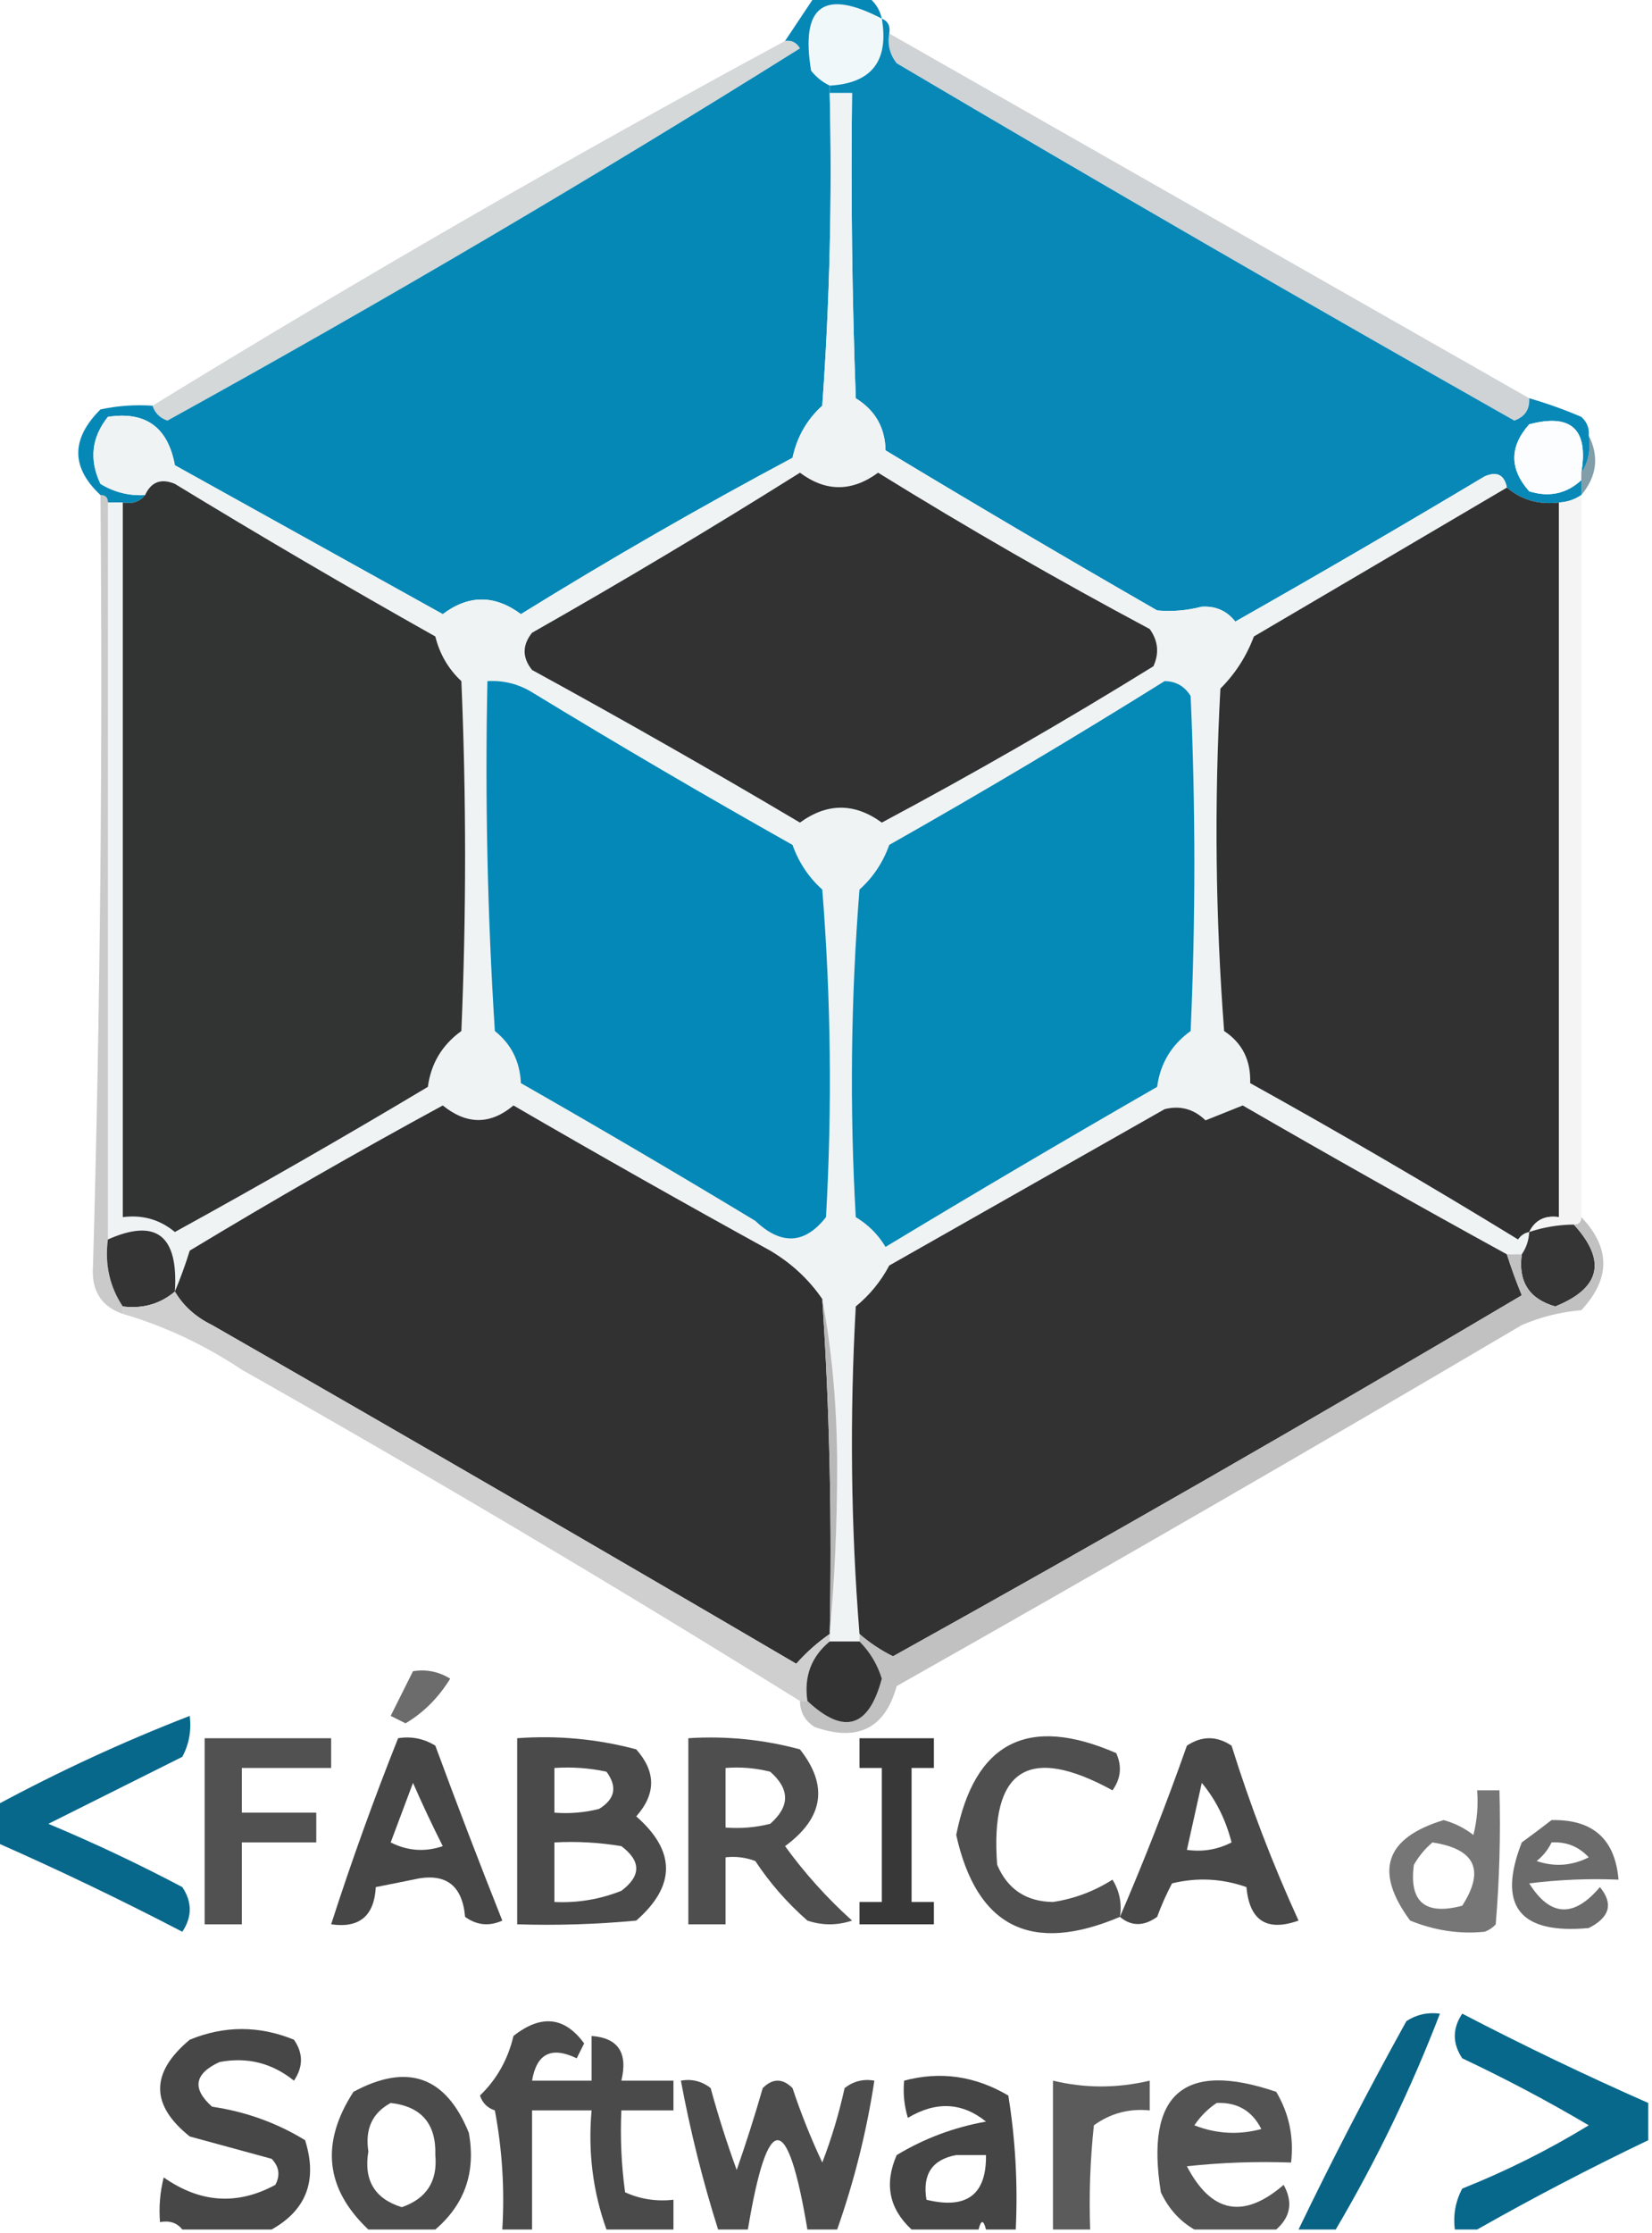 <?xml version="1.0" encoding="UTF-8"?>
<!DOCTYPE svg PUBLIC "-//W3C//DTD SVG 1.1//EN" "http://www.w3.org/Graphics/SVG/1.1/DTD/svg11.dtd">
<svg xmlns="http://www.w3.org/2000/svg" version="1.1" width="222px" height="300px" style="shape-rendering:geometricPrecision; text-rendering:geometricPrecision; image-rendering:optimizeQuality; fill-rule:evenodd; clip-rule:evenodd" xmlns:xlink="http://www.w3.org/1999/xlink">
<g><path style="opacity:1" fill="#f1f8fa" d="M 118.5,2.5 C 119.469,8.188 117.136,11.188 111.5,11.5C 110.542,11.047 109.708,10.38 109,9.5C 107.549,0.779 110.716,-1.555 118.5,2.5 Z"/></g>
<g><path style="opacity:0.997" fill="#d4d8d9" d="M 105.5,5.5 C 106.376,5.369 107.043,5.702 107.5,6.5C 79.696,23.908 51.362,40.575 22.5,56.5C 21.478,56.145 20.811,55.478 20.5,54.5C 48.335,37.412 76.669,21.079 105.5,5.5 Z"/></g>
<g><path style="opacity:0.998" fill="#cfd3d5" d="M 119.5,4.5 C 148.207,20.851 176.873,37.184 205.5,53.5C 205.585,54.995 204.919,55.995 203.5,56.5C 175.67,40.753 148.003,24.753 120.5,8.5C 119.571,7.311 119.238,5.978 119.5,4.5 Z"/></g>
<g><path style="opacity:1" fill="#0688b6" d="M 109.5,-0.5 C 111.833,-0.5 114.167,-0.5 116.5,-0.5C 117.551,0.222 118.218,1.222 118.5,2.5C 110.716,-1.555 107.549,0.779 109,9.5C 109.708,10.38 110.542,11.047 111.5,11.5C 111.5,11.833 111.5,12.167 111.5,12.5C 111.833,26.516 111.499,40.516 110.5,54.5C 108.438,56.36 107.105,58.694 106.5,61.5C 94.072,68.128 81.906,75.128 70,82.5C 66.484,79.884 62.984,79.884 59.5,82.5C 47.5,75.833 35.5,69.167 23.5,62.5C 22.56,57.384 19.56,55.217 14.5,56C 12.297,58.76 11.964,61.76 13.5,65C 15.345,66.128 17.345,66.628 19.5,66.5C 18.791,67.404 17.791,67.737 16.5,67.5C 15.833,67.5 15.167,67.5 14.5,67.5C 14.5,66.833 14.167,66.5 13.5,66.5C 9.527,62.787 9.527,58.953 13.5,55C 15.81,54.503 18.143,54.337 20.5,54.5C 20.811,55.478 21.478,56.145 22.5,56.5C 51.362,40.575 79.696,23.908 107.5,6.5C 107.043,5.702 106.376,5.369 105.5,5.5C 106.833,3.5 108.167,1.5 109.5,-0.5 Z"/></g>
<g><path style="opacity:1" fill="#0888b7" d="M 118.5,2.5 C 119.338,2.842 119.672,3.508 119.5,4.5C 119.238,5.978 119.571,7.311 120.5,8.5C 148.003,24.753 175.67,40.753 203.5,56.5C 204.919,55.995 205.585,54.995 205.5,53.5C 207.859,54.176 210.192,55.009 212.5,56C 213.252,56.671 213.586,57.504 213.5,58.5C 213.784,60.415 213.451,62.081 212.5,63.5C 213.487,57.669 211.154,55.502 205.5,57C 202.833,60 202.833,63 205.5,66C 208.171,66.833 210.504,66.333 212.5,64.5C 212.5,65.167 212.5,65.833 212.5,66.5C 211.609,67.11 210.609,67.443 209.5,67.5C 206.812,67.834 204.479,67.168 202.5,65.5C 202.157,63.775 201.157,63.275 199.5,64C 188.415,70.626 177.249,77.126 166,83.5C 164.874,82.056 163.374,81.39 161.5,81.5C 159.476,82.021 157.476,82.188 155.5,82C 143.251,74.959 131.084,67.793 119,60.5C 118.942,57.441 117.609,55.108 115,53.5C 114.5,39.837 114.333,26.171 114.5,12.5C 113.5,12.5 112.5,12.5 111.5,12.5C 111.5,12.167 111.5,11.833 111.5,11.5C 117.136,11.188 119.469,8.188 118.5,2.5 Z"/></g>
<g><path style="opacity:1" fill="#eff3f4" d="M 111.5,12.5 C 112.5,12.5 113.5,12.5 114.5,12.5C 114.333,26.171 114.5,39.837 115,53.5C 117.609,55.108 118.942,57.441 119,60.5C 131.084,67.793 143.251,74.959 155.5,82C 157.476,82.188 159.476,82.021 161.5,81.5C 163.374,81.39 164.874,82.056 166,83.5C 177.249,77.126 188.415,70.626 199.5,64C 201.157,63.275 202.157,63.775 202.5,65.5C 191.23,72.14 179.896,78.807 168.5,85.5C 167.502,88.164 166.002,90.497 164,92.5C 163.167,107.844 163.334,123.178 164.5,138.5C 166.94,140.109 168.107,142.443 168,145.5C 180.164,152.248 192.164,159.248 204,166.5C 204.383,165.944 204.883,165.611 205.5,165.5C 205.443,166.609 205.11,167.609 204.5,168.5C 203.833,168.5 203.167,168.5 202.5,168.5C 190.597,161.965 178.764,155.298 167,148.5C 165.333,149.167 163.667,149.833 162,150.5C 160.418,148.971 158.585,148.471 156.5,149C 144.167,156 131.833,163 119.5,170C 118.378,172.124 116.878,173.957 115,175.5C 114.172,190.339 114.339,205.006 115.5,219.5C 115.5,219.833 115.5,220.167 115.5,220.5C 114.167,220.5 112.833,220.5 111.5,220.5C 111.5,220.167 111.5,219.833 111.5,219.5C 112.166,212.174 112.5,204.674 112.5,197C 112.497,189.136 111.831,181.636 110.5,174.5C 108.691,171.861 106.358,169.694 103.5,168C 91.903,161.62 80.403,155.12 69,148.5C 65.891,151.109 62.725,151.109 59.5,148.5C 48.004,154.747 36.67,161.247 25.5,168C 24.891,169.948 24.224,171.782 23.5,173.5C 23.988,165.949 20.988,163.616 14.5,166.5C 14.5,133.5 14.5,100.5 14.5,67.5C 15.167,67.5 15.833,67.5 16.5,67.5C 16.5,99.5 16.5,131.5 16.5,163.5C 19.157,163.162 21.49,163.829 23.5,165.5C 34.962,159.2 46.296,152.7 57.5,146C 57.913,142.867 59.413,140.367 62,138.5C 62.667,122.833 62.667,107.167 62,91.5C 60.252,89.865 59.085,87.865 58.5,85.5C 46.703,78.866 35.037,72.033 23.5,65C 21.648,64.227 20.314,64.727 19.5,66.5C 17.345,66.628 15.345,66.128 13.5,65C 11.964,61.76 12.297,58.76 14.5,56C 19.56,55.217 22.56,57.384 23.5,62.5C 35.5,69.167 47.5,75.833 59.5,82.5C 62.984,79.884 66.484,79.884 70,82.5C 81.906,75.128 94.072,68.128 106.5,61.5C 107.105,58.694 108.438,56.36 110.5,54.5C 111.499,40.516 111.833,26.516 111.5,12.5 Z"/></g>
<g><path style="opacity:1" fill="#fcfdfe" d="M 212.5,63.5 C 212.5,63.833 212.5,64.167 212.5,64.5C 210.504,66.333 208.171,66.833 205.5,66C 202.833,63 202.833,60 205.5,57C 211.154,55.502 213.487,57.669 212.5,63.5 Z"/></g>
<g><path style="opacity:0.5" fill="#053f54" d="M 213.5,58.5 C 214.917,61.34 214.584,64.007 212.5,66.5C 212.5,65.833 212.5,65.167 212.5,64.5C 212.5,64.167 212.5,63.833 212.5,63.5C 213.451,62.081 213.784,60.415 213.5,58.5 Z"/></g>
<g><path style="opacity:1" fill="#323232" d="M 107.5,63.5 C 110.971,66.09 114.471,66.09 118,63.5C 129.922,70.879 142.088,77.879 154.5,84.5C 155.631,86.075 155.798,87.741 155,89.5C 143.078,96.879 130.912,103.879 118.5,110.5C 114.833,107.833 111.167,107.833 107.5,110.5C 95.629,103.467 83.629,96.633 71.5,90C 70.167,88.333 70.167,86.667 71.5,85C 83.729,78.059 95.729,70.892 107.5,63.5 Z"/></g>
<g><path style="opacity:1" fill="#323333" d="M 16.5,67.5 C 17.791,67.737 18.791,67.404 19.5,66.5C 20.314,64.727 21.648,64.227 23.5,65C 35.037,72.033 46.703,78.866 58.5,85.5C 59.085,87.865 60.252,89.865 62,91.5C 62.667,107.167 62.667,122.833 62,138.5C 59.413,140.367 57.913,142.867 57.5,146C 46.296,152.7 34.962,159.2 23.5,165.5C 21.49,163.829 19.157,163.162 16.5,163.5C 16.5,131.5 16.5,99.5 16.5,67.5 Z"/></g>
<g><path style="opacity:1" fill="#313131" d="M 202.5,65.5 C 204.479,67.168 206.812,67.834 209.5,67.5C 209.5,99.5 209.5,131.5 209.5,163.5C 207.62,163.229 206.287,163.896 205.5,165.5C 204.883,165.611 204.383,165.944 204,166.5C 192.164,159.248 180.164,152.248 168,145.5C 168.107,142.443 166.94,140.109 164.5,138.5C 163.334,123.178 163.167,107.844 164,92.5C 166.002,90.497 167.502,88.164 168.5,85.5C 179.896,78.807 191.23,72.14 202.5,65.5 Z"/></g>
<g><path style="opacity:0.472" fill="#8f8f8f" d="M 13.5,66.5 C 14.167,66.5 14.5,66.833 14.5,67.5C 14.5,100.5 14.5,133.5 14.5,166.5C 14.065,169.838 14.732,172.838 16.5,175.5C 16.5,175.833 16.5,176.167 16.5,176.5C 13.564,175.485 12.231,173.318 12.5,170C 13.476,135.516 13.81,101.016 13.5,66.5 Z"/></g>
<g><path style="opacity:0.976" fill="#f3f3f3" d="M 212.5,66.5 C 212.5,98.833 212.5,131.167 212.5,163.5C 212.5,164.167 212.167,164.5 211.5,164.5C 209.435,164.517 207.435,164.85 205.5,165.5C 206.287,163.896 207.62,163.229 209.5,163.5C 209.5,131.5 209.5,99.5 209.5,67.5C 210.609,67.443 211.609,67.11 212.5,66.5 Z"/></g>
<g><path style="opacity:1" fill="#0488b7" d="M 65.5,91.5 C 67.655,91.372 69.655,91.872 71.5,93C 83.037,100.033 94.704,106.866 106.5,113.5C 107.347,115.872 108.681,117.872 110.5,119.5C 111.666,134.155 111.833,148.822 111,163.5C 108.155,167.141 104.988,167.308 101.5,164C 91.082,157.707 80.582,151.541 70,145.5C 69.867,142.586 68.7,140.253 66.5,138.5C 65.501,122.848 65.167,107.181 65.5,91.5 Z"/></g>
<g><path style="opacity:1" fill="#0589b7" d="M 156.5,91.5 C 158.017,91.511 159.184,92.177 160,93.5C 160.667,108.5 160.667,123.5 160,138.5C 157.413,140.367 155.913,142.867 155.5,146C 143.251,153.041 131.084,160.207 119,167.5C 118,165.833 116.667,164.5 115,163.5C 114.167,148.822 114.334,134.155 115.5,119.5C 117.319,117.872 118.653,115.872 119.5,113.5C 132.062,106.392 144.395,99.059 156.5,91.5 Z"/></g>
<g><path style="opacity:1" fill="#313131" d="M 110.5,174.5 C 111.483,189.422 111.816,204.422 111.5,219.5C 109.871,220.625 108.371,221.959 107,223.5C 80.915,208.207 54.748,193.04 28.5,178C 26.308,176.933 24.642,175.433 23.5,173.5C 24.224,171.782 24.891,169.948 25.5,168C 36.67,161.247 48.004,154.747 59.5,148.5C 62.725,151.109 65.891,151.109 69,148.5C 80.403,155.12 91.903,161.62 103.5,168C 106.358,169.694 108.691,171.861 110.5,174.5 Z"/></g>
<g><path style="opacity:1" fill="#323232" d="M 202.5,168.5 C 203.089,170.352 203.756,172.185 204.5,174C 176.562,190.553 148.395,206.719 120,222.5C 118.357,221.685 116.857,220.685 115.5,219.5C 114.339,205.006 114.172,190.339 115,175.5C 116.878,173.957 118.378,172.124 119.5,170C 131.833,163 144.167,156 156.5,149C 158.585,148.471 160.418,148.971 162,150.5C 163.667,149.833 165.333,149.167 167,148.5C 178.764,155.298 190.597,161.965 202.5,168.5 Z"/></g>
<g><path style="opacity:1" fill="#353535" d="M 211.5,164.5 C 215.933,169.368 215.099,173.035 209,175.5C 205.498,174.505 203.998,172.171 204.5,168.5C 205.11,167.609 205.443,166.609 205.5,165.5C 207.435,164.85 209.435,164.517 211.5,164.5 Z"/></g>
<g><path style="opacity:1" fill="#343434" d="M 23.5,173.5 C 21.521,175.168 19.188,175.834 16.5,175.5C 14.732,172.838 14.065,169.838 14.5,166.5C 20.988,163.616 23.988,165.949 23.5,173.5 Z"/></g>
<g><path style="opacity:0.997" fill="#c1c1c1" d="M 212.5,163.5 C 216.442,167.624 216.442,171.791 212.5,176C 209.711,176.241 207.044,176.908 204.5,178C 176.663,194.419 148.663,210.586 120.5,226.5C 118.932,232.188 115.265,234.021 109.5,232C 108.177,231.184 107.511,230.017 107.5,228.5C 107.833,228.5 108.167,228.5 108.5,228.5C 113.413,233.103 116.747,232.103 118.5,225.5C 117.908,223.577 116.908,221.911 115.5,220.5C 115.5,220.167 115.5,219.833 115.5,219.5C 116.857,220.685 118.357,221.685 120,222.5C 148.395,206.719 176.562,190.553 204.5,174C 203.756,172.185 203.089,170.352 202.5,168.5C 203.167,168.5 203.833,168.5 204.5,168.5C 203.998,172.171 205.498,174.505 209,175.5C 215.099,173.035 215.933,169.368 211.5,164.5C 212.167,164.5 212.5,164.167 212.5,163.5 Z"/></g>
<g><path style="opacity:0.997" fill="#cfcfcf" d="M 23.5,173.5 C 24.642,175.433 26.308,176.933 28.5,178C 54.748,193.04 80.915,208.207 107,223.5C 108.371,221.959 109.871,220.625 111.5,219.5C 111.5,219.833 111.5,220.167 111.5,220.5C 109.016,222.545 108.016,225.212 108.5,228.5C 108.167,228.5 107.833,228.5 107.5,228.5C 82.893,213.189 57.893,198.356 32.5,184C 27.443,180.635 22.11,178.135 16.5,176.5C 16.5,176.167 16.5,175.833 16.5,175.5C 19.188,175.834 21.521,175.168 23.5,173.5 Z"/></g>
<g><path style="opacity:0.987" fill="#b7b7b7" d="M 110.5,174.5 C 111.831,181.636 112.497,189.136 112.5,197C 112.5,204.674 112.166,212.174 111.5,219.5C 111.816,204.422 111.483,189.422 110.5,174.5 Z"/></g>
<g><path style="opacity:1" fill="#333333" d="M 111.5,220.5 C 112.833,220.5 114.167,220.5 115.5,220.5C 116.908,221.911 117.908,223.577 118.5,225.5C 116.747,232.103 113.413,233.103 108.5,228.5C 108.016,225.212 109.016,222.545 111.5,220.5 Z"/></g>
<g><path style="opacity:0.577" fill="#000000" d="M 55.5,224.5 C 57.288,224.215 58.955,224.548 60.5,225.5C 58.92,228.062 56.92,230.062 54.5,231.5C 53.833,231.167 53.167,230.833 52.5,230.5C 53.513,228.473 54.513,226.473 55.5,224.5 Z"/></g>
<g><path style="opacity:0.999" fill="#08688c" d="M -0.5,247.5 C -0.5,245.833 -0.5,244.167 -0.5,242.5C 7.934,237.949 16.6,233.949 25.5,230.5C 25.739,232.467 25.406,234.301 24.5,236C 18.469,239.016 12.469,242.016 6.5,245C 12.621,247.56 18.621,250.394 24.5,253.5C 25.833,255.5 25.833,257.5 24.5,259.5C 16.267,255.216 7.933,251.216 -0.5,247.5 Z"/></g>
<g><path style="opacity:0.68" fill="#000000" d="M 27.5,233.5 C 33.167,233.5 38.833,233.5 44.5,233.5C 44.5,234.833 44.5,236.167 44.5,237.5C 40.5,237.5 36.5,237.5 32.5,237.5C 32.5,239.5 32.5,241.5 32.5,243.5C 35.833,243.5 39.167,243.5 42.5,243.5C 42.5,244.833 42.5,246.167 42.5,247.5C 39.167,247.5 35.833,247.5 32.5,247.5C 32.5,251.167 32.5,254.833 32.5,258.5C 30.833,258.5 29.167,258.5 27.5,258.5C 27.5,250.167 27.5,241.833 27.5,233.5 Z"/></g>
<g><path style="opacity:0.726" fill="#000000" d="M 53.5,233.5 C 55.288,233.215 56.955,233.548 58.5,234.5C 61.407,242.389 64.407,250.223 67.5,258C 65.741,258.798 64.075,258.631 62.5,257.5C 62.125,253.152 59.791,251.485 55.5,252.5C 53.833,252.833 52.167,253.167 50.5,253.5C 50.29,257.38 48.29,259.047 44.5,258.5C 47.218,250.065 50.218,241.732 53.5,233.5 Z M 55.5,239.5 C 56.719,242.291 58.052,245.124 59.5,248C 57.098,248.814 54.765,248.647 52.5,247.5C 53.508,244.805 54.508,242.138 55.5,239.5 Z"/></g>
<g><path style="opacity:0.708" fill="#000000" d="M 69.5,233.5 C 74.959,233.103 80.292,233.603 85.5,235C 88.167,238 88.167,241 85.5,244C 90.833,248.667 90.833,253.333 85.5,258C 80.177,258.499 74.844,258.666 69.5,258.5C 69.5,250.167 69.5,241.833 69.5,233.5 Z M 74.5,237.5 C 76.857,237.337 79.19,237.503 81.5,238C 82.991,240.022 82.658,241.688 80.5,243C 78.527,243.495 76.527,243.662 74.5,243.5C 74.5,241.5 74.5,239.5 74.5,237.5 Z M 74.5,247.5 C 77.518,247.335 80.518,247.502 83.5,248C 86.167,250 86.167,252 83.5,254C 80.607,255.149 77.607,255.649 74.5,255.5C 74.5,252.833 74.5,250.167 74.5,247.5 Z"/></g>
<g><path style="opacity:0.695" fill="#000000" d="M 92.5,233.5 C 97.599,233.175 102.599,233.675 107.5,235C 111.341,239.867 110.674,244.2 105.5,248C 108.13,251.632 111.13,254.965 114.5,258C 112.5,258.667 110.5,258.667 108.5,258C 105.794,255.629 103.461,252.963 101.5,250C 100.207,249.51 98.873,249.343 97.5,249.5C 97.5,252.5 97.5,255.5 97.5,258.5C 95.833,258.5 94.167,258.5 92.5,258.5C 92.5,250.167 92.5,241.833 92.5,233.5 Z M 97.5,237.5 C 99.527,237.338 101.527,237.505 103.5,238C 106.167,240.333 106.167,242.667 103.5,245C 101.527,245.495 99.527,245.662 97.5,245.5C 97.5,242.833 97.5,240.167 97.5,237.5 Z"/></g>
<g><path style="opacity:0.779" fill="#000000" d="M 115.5,233.5 C 118.833,233.5 122.167,233.5 125.5,233.5C 125.5,234.833 125.5,236.167 125.5,237.5C 124.5,237.5 123.5,237.5 122.5,237.5C 122.5,243.5 122.5,249.5 122.5,255.5C 123.5,255.5 124.5,255.5 125.5,255.5C 125.5,256.5 125.5,257.5 125.5,258.5C 122.167,258.5 118.833,258.5 115.5,258.5C 115.5,257.5 115.5,256.5 115.5,255.5C 116.5,255.5 117.5,255.5 118.5,255.5C 118.5,249.5 118.5,243.5 118.5,237.5C 117.5,237.5 116.5,237.5 115.5,237.5C 115.5,236.167 115.5,234.833 115.5,233.5 Z"/></g>
<g><path style="opacity:0.688" fill="#000000" d="M 150.5,257.5 C 138.586,262.547 131.253,258.88 128.5,246.5C 130.977,234.01 138.144,230.344 150,235.5C 150.798,237.259 150.631,238.926 149.5,240.5C 138.192,234.307 133.026,237.64 134,250.5C 135.396,253.784 137.896,255.451 141.5,255.5C 144.366,255.069 147.032,254.069 149.5,252.5C 150.452,254.045 150.785,255.712 150.5,257.5 Z"/></g>
<g><path style="opacity:0.717" fill="#000000" d="M 150.5,257.5 C 153.723,250.033 156.723,242.367 159.5,234.5C 161.5,233.167 163.5,233.167 165.5,234.5C 168.014,242.546 171.014,250.379 174.5,258C 170.237,259.513 167.904,258.013 167.5,253.5C 164.216,252.343 160.882,252.176 157.5,253C 156.74,254.441 156.074,255.941 155.5,257.5C 153.701,258.788 152.035,258.788 150.5,257.5 Z M 161.5,239.5 C 163.383,241.763 164.716,244.43 165.5,247.5C 163.604,248.466 161.604,248.799 159.5,248.5C 160.167,245.5 160.833,242.5 161.5,239.5 Z"/></g>
<g><path style="opacity:0.537" fill="#000000" d="M 198.5,240.5 C 199.5,240.5 200.5,240.5 201.5,240.5C 201.666,246.509 201.499,252.509 201,258.5C 200.586,258.957 200.086,259.291 199.5,259.5C 196.138,259.84 192.805,259.34 189.5,258C 184.623,251.391 186.123,246.891 194,244.5C 195.473,244.903 196.806,245.57 198,246.5C 198.495,244.527 198.662,242.527 198.5,240.5 Z M 192.5,247.5 C 198.238,248.381 199.571,251.214 196.5,256C 191.502,257.33 189.336,255.496 190,250.5C 190.698,249.309 191.531,248.309 192.5,247.5 Z"/></g>
<g><path style="opacity:0.579" fill="#000000" d="M 208.5,244.5 C 214.04,244.376 217.04,247.043 217.5,252.5C 213.486,252.334 209.486,252.501 205.5,253C 208.32,257.489 211.486,257.655 215,253.5C 216.835,255.727 216.335,257.56 213.5,259C 204.179,259.861 201.179,256.028 204.5,247.5C 205.901,246.479 207.235,245.479 208.5,244.5 Z M 208.5,247.5 C 210.484,247.383 212.15,248.05 213.5,249.5C 211.235,250.647 208.902,250.814 206.5,250C 207.381,249.292 208.047,248.458 208.5,247.5 Z"/></g>
<g><path style="opacity:0.709" fill="#000000" d="M 90.5,299.5 C 87.5,299.5 84.5,299.5 81.5,299.5C 79.667,294.392 79.001,289.058 79.5,283.5C 76.833,283.5 74.167,283.5 71.5,283.5C 71.5,288.833 71.5,294.167 71.5,299.5C 70.167,299.5 68.833,299.5 67.5,299.5C 67.828,294.125 67.495,288.792 66.5,283.5C 65.5,283.167 64.833,282.5 64.5,281.5C 66.76,279.318 68.26,276.651 69,273.5C 72.707,270.569 75.874,270.902 78.5,274.5C 78.167,275.167 77.833,275.833 77.5,276.5C 74.112,274.861 72.112,275.861 71.5,279.5C 74.167,279.5 76.833,279.5 79.5,279.5C 79.5,277.5 79.5,275.5 79.5,273.5C 83.068,273.759 84.401,275.759 83.5,279.5C 85.833,279.5 88.167,279.5 90.5,279.5C 90.5,280.833 90.5,282.167 90.5,283.5C 88.167,283.5 85.833,283.5 83.5,283.5C 83.335,287.182 83.501,290.848 84,294.5C 86.041,295.423 88.207,295.756 90.5,295.5C 90.5,296.833 90.5,298.167 90.5,299.5 Z"/></g>
<g><path style="opacity:0.998" fill="#096385" d="M 179.5,299.5 C 177.833,299.5 176.167,299.5 174.5,299.5C 179.065,290.036 183.899,280.703 189,271.5C 190.356,270.62 191.856,270.286 193.5,270.5C 189.638,280.557 184.971,290.224 179.5,299.5 Z"/></g>
<g><path style="opacity:0.722" fill="#000000" d="M 36.5,299.5 C 32.5,299.5 28.5,299.5 24.5,299.5C 23.791,298.596 22.791,298.263 21.5,298.5C 21.338,296.473 21.505,294.473 22,292.5C 26.892,295.936 31.892,296.27 37,293.5C 37.684,292.216 37.517,291.049 36.5,290C 32.833,289 29.167,288 25.5,287C 20.192,282.763 20.192,278.429 25.5,274C 30.15,272.091 34.816,272.091 39.5,274C 40.76,275.814 40.76,277.647 39.5,279.5C 36.547,277.127 33.214,276.293 29.5,277C 26.106,278.565 25.772,280.565 28.5,283C 33.029,283.668 37.196,285.168 41,287.5C 42.691,292.869 41.191,296.869 36.5,299.5 Z"/></g>
<g><path style="opacity:0.999" fill="#07688c" d="M 221.5,282.5 C 221.5,284.167 221.5,285.833 221.5,287.5C 213.641,291.261 205.975,295.261 198.5,299.5C 197.5,299.5 196.5,299.5 195.5,299.5C 195.261,297.533 195.594,295.699 196.5,294C 202.421,291.64 208.088,288.807 213.5,285.5C 207.992,282.245 202.325,279.245 196.5,276.5C 195.167,274.5 195.167,272.5 196.5,270.5C 204.733,274.784 213.067,278.784 221.5,282.5 Z"/></g>
<g><path style="opacity:0.704" fill="#000000" d="M 58.5,299.5 C 55.5,299.5 52.5,299.5 49.5,299.5C 43.714,294.035 43.047,287.868 47.5,281C 54.76,277.086 59.926,278.919 63,286.5C 63.966,291.773 62.466,296.106 58.5,299.5 Z M 52.5,282.5 C 56.629,282.965 58.629,285.299 58.5,289.5C 58.823,293.009 57.323,295.343 54,296.5C 50.349,295.375 48.849,292.875 49.5,289C 49.036,285.993 50.036,283.827 52.5,282.5 Z"/></g>
<g><path style="opacity:0.727" fill="#000000" d="M 136.5,299.5 C 135.167,299.5 133.833,299.5 132.5,299.5C 132.167,298.167 131.833,298.167 131.5,299.5C 128.5,299.5 125.5,299.5 122.5,299.5C 119.476,296.702 118.81,293.369 120.5,289.5C 124.195,287.268 128.195,285.768 132.5,285C 129.285,282.406 125.785,282.239 122,284.5C 121.506,282.866 121.34,281.199 121.5,279.5C 126.36,278.201 131.027,278.867 135.5,281.5C 136.457,287.439 136.79,293.439 136.5,299.5 Z M 128.5,289.5 C 129.833,289.5 131.167,289.5 132.5,289.5C 132.574,294.82 129.907,296.82 124.5,295.5C 123.933,292.089 125.266,290.089 128.5,289.5 Z"/></g>
<g><path style="opacity:0.673" fill="#000000" d="M 171.5,299.5 C 167.833,299.5 164.167,299.5 160.5,299.5C 158.525,298.354 157.025,296.687 156,294.5C 153.88,281.276 159.047,276.776 171.5,281C 173.227,283.904 173.893,287.07 173.5,290.5C 168.821,290.334 164.155,290.501 159.5,291C 162.781,297.308 167.115,298.141 172.5,293.5C 173.771,295.806 173.438,297.806 171.5,299.5 Z M 163.5,282.5 C 166.257,282.378 168.257,283.545 169.5,286C 166.446,286.821 163.446,286.655 160.5,285.5C 161.34,284.265 162.34,283.265 163.5,282.5 Z"/></g>
<g><path style="opacity:0.7" fill="#000000" d="M 112.5,299.5 C 111.167,299.5 109.833,299.5 108.5,299.5C 105.834,283.501 103.167,283.501 100.5,299.5C 99.167,299.5 97.833,299.5 96.5,299.5C 94.43,292.952 92.763,286.285 91.5,279.5C 92.978,279.238 94.311,279.571 95.5,280.5C 96.513,284.22 97.68,287.886 99,291.5C 100.269,287.859 101.436,284.192 102.5,280.5C 103.833,279.167 105.167,279.167 106.5,280.5C 107.64,283.923 108.974,287.256 110.5,290.5C 111.751,287.244 112.751,283.91 113.5,280.5C 114.689,279.571 116.022,279.238 117.5,279.5C 116.455,286.345 114.789,293.011 112.5,299.5 Z"/></g>
<g><path style="opacity:0.643" fill="#000000" d="M 146.5,299.5 C 144.833,299.5 143.167,299.5 141.5,299.5C 141.5,292.833 141.5,286.167 141.5,279.5C 145.795,280.538 150.129,280.538 154.5,279.5C 154.5,280.833 154.5,282.167 154.5,283.5C 151.728,283.22 149.228,283.887 147,285.5C 146.501,290.155 146.334,294.821 146.5,299.5 Z"/></g>
</svg>
